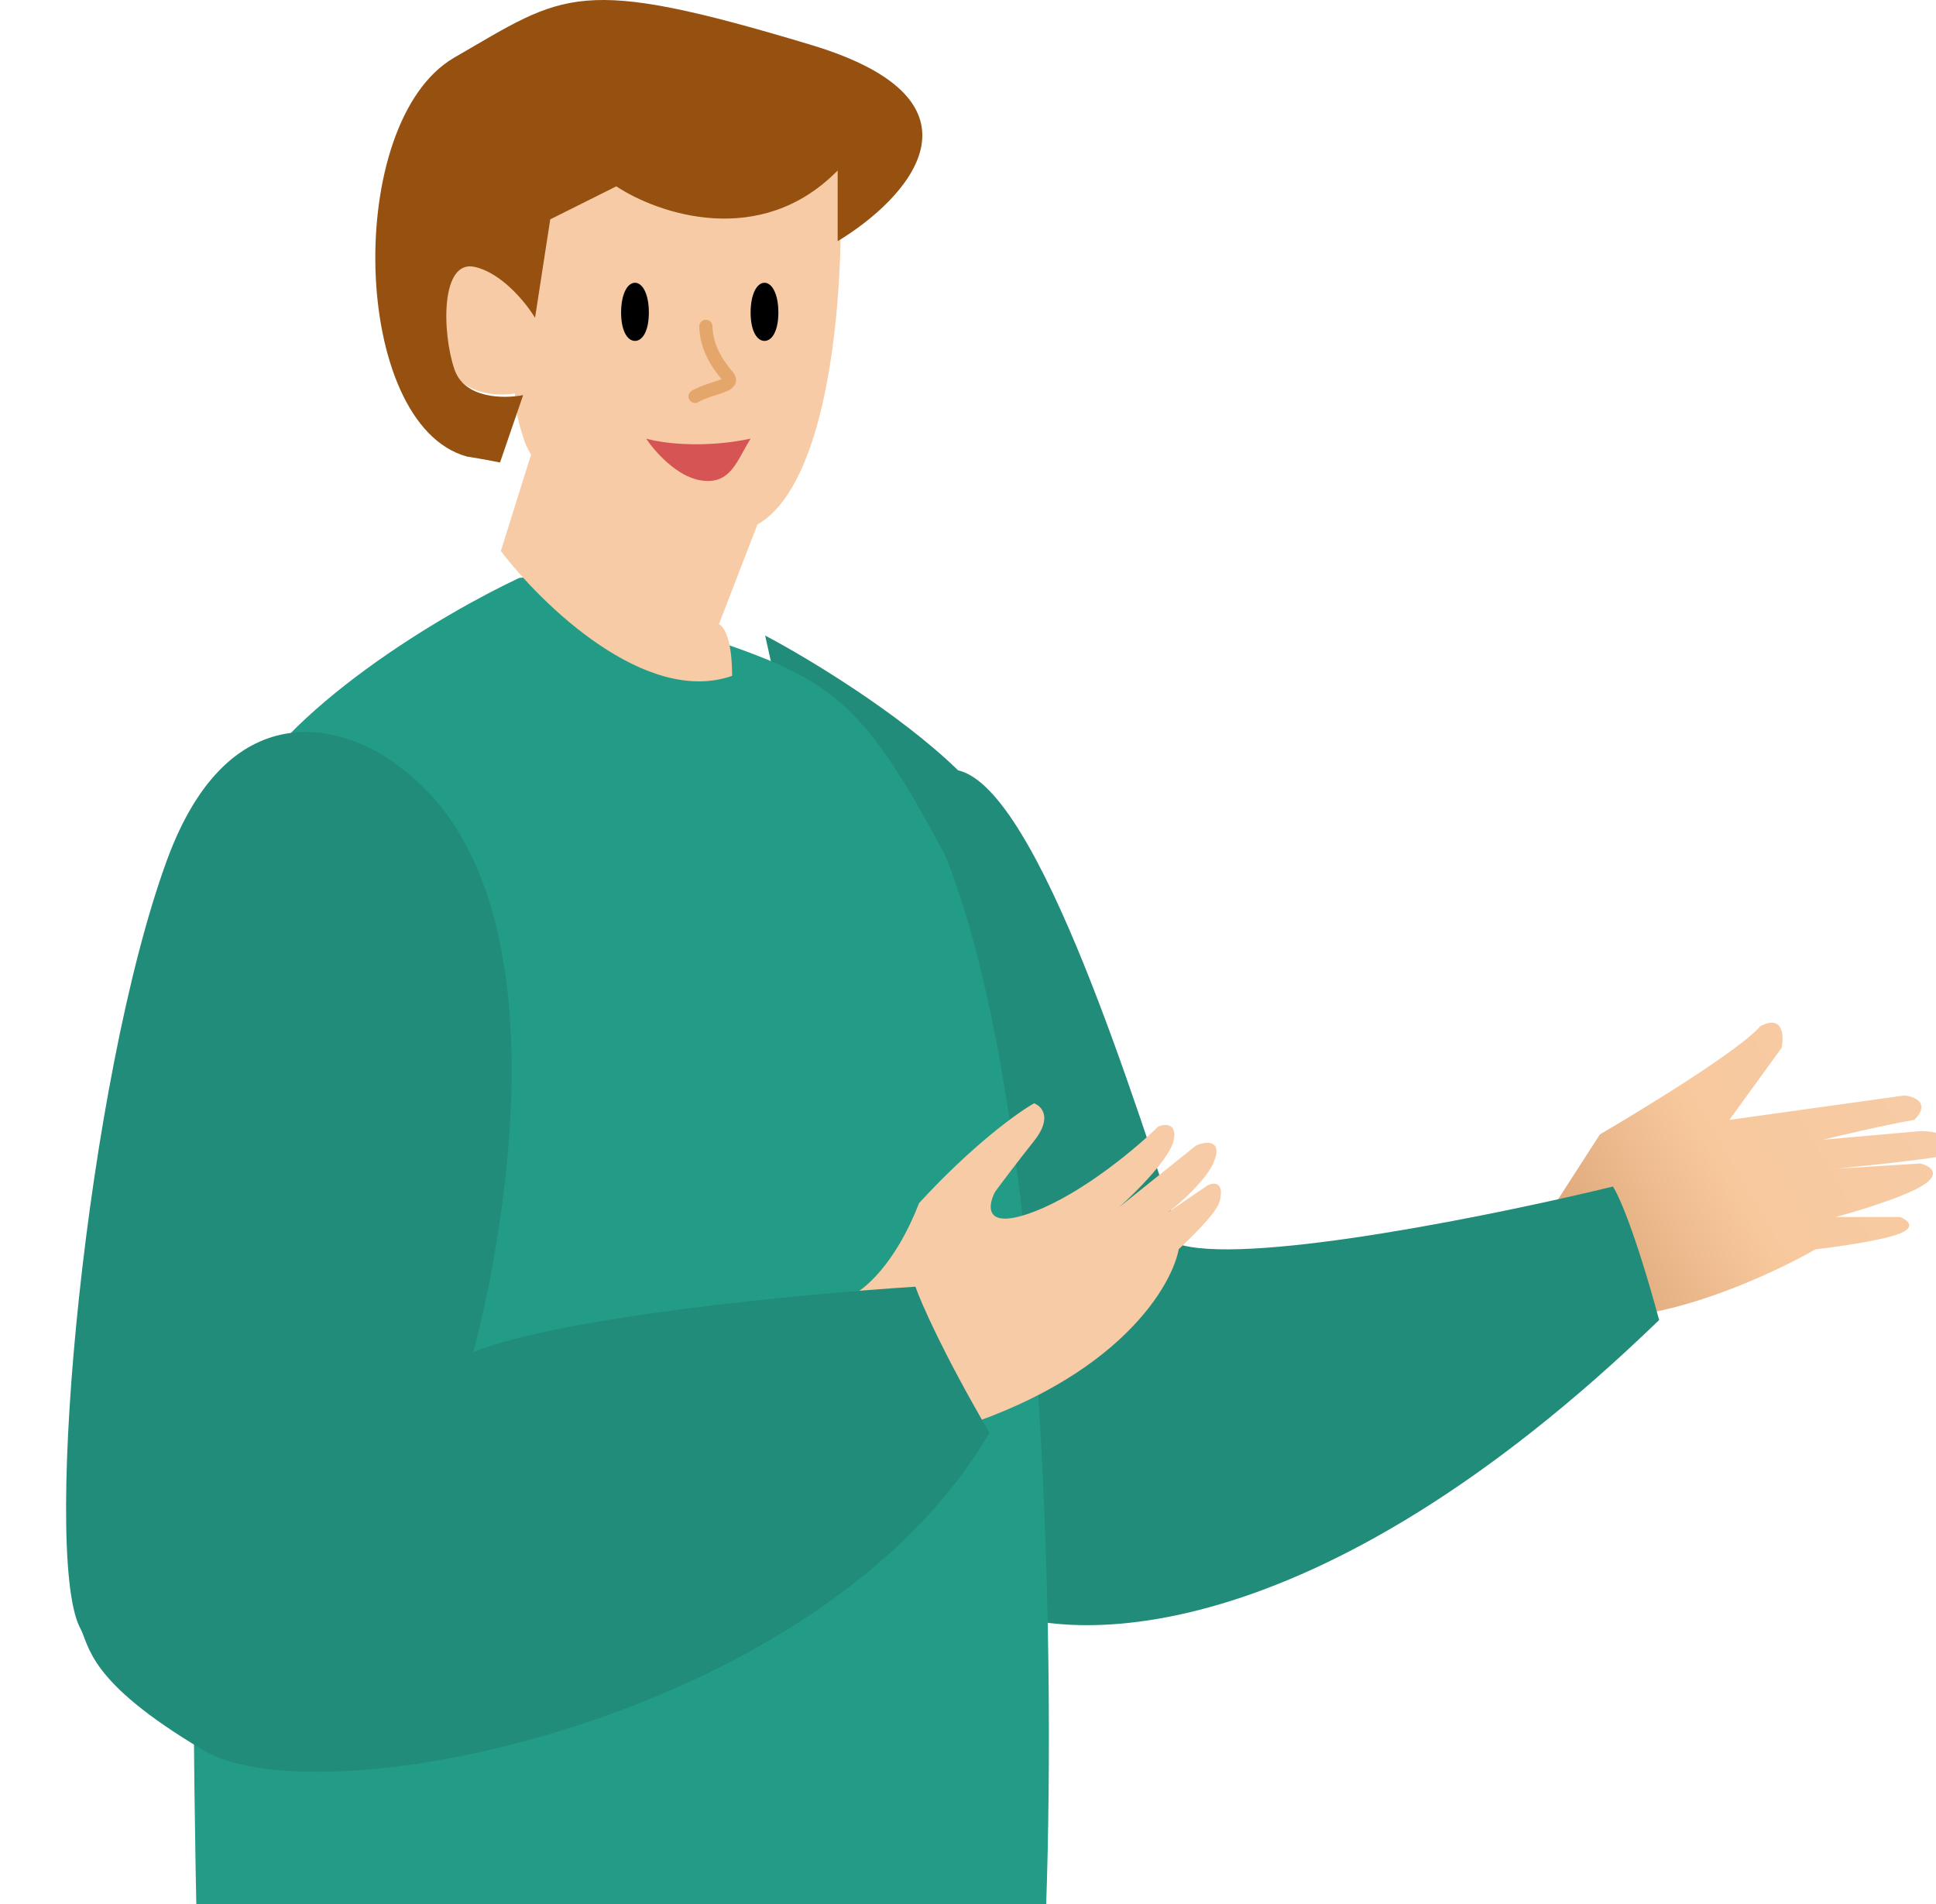 <svg width="1465" height="1441" viewBox="0 0 1465 1441" fill="none" xmlns="http://www.w3.org/2000/svg">
<g filter="url(#filter0_i_937_845)">
<path d="M1200.66 854.544L1162.66 913.544C1153.33 940.21 1148.76 993.443 1205.16 993.043C1261.56 992.643 1334.33 958.543 1363.66 941.543C1379.66 939.71 1414.86 934.743 1427.66 929.543C1440.46 924.343 1433 919.043 1427.66 917.043H1379.16C1396.5 912.377 1434.26 900.843 1446.66 892.043C1459.06 883.243 1449.5 878.043 1443.16 876.543L1379.16 880.543C1398 878.71 1440.46 874.243 1459.66 871.043C1472.86 855.443 1454.16 851.877 1443.16 852.043L1369.66 858.543C1383.83 855.043 1417.46 847.143 1438.66 843.543C1451.06 830.743 1438.83 825.877 1431.16 825.043L1298.66 843.543L1338.16 789.044C1340 779.877 1339.36 763.744 1322.16 772.544C1307.76 789.744 1235.16 834.377 1200.66 854.544Z" fill="url(#paint0_linear_937_845)"/>
</g>
<g filter="url(#filter1_i_937_845)">
<path d="M691.5 1209L529 477C558.833 492.667 629.8 535 675 579C736.5 593 810.5 836.5 845 938.5C901.4 952.5 1085.5 914.667 1170.5 894C1174.67 900 1187.5 928.6 1205.5 995C943.5 1248.6 753.667 1243.33 691.5 1209Z" fill="#218C79"/>
</g>
<g filter="url(#filter2_i_937_845)">
<path d="M127.426 592.385C163.026 516.385 285.926 444.051 342.926 417.385C372.926 413.718 430.864 443.594 498 467C580.074 495.614 605.426 513.885 665.926 628.885C744.726 829.685 748.759 1253.88 740.926 1440.88H98.926C93.592 1189.72 91.826 668.385 127.426 592.385Z" fill="#229C86"/>
</g>
<g filter="url(#filter3_i_937_845)">
<path d="M634 976.5C643.667 972.5 667.5 952.9 685.5 906.5C725.9 862.5 760.333 837.833 772.5 831C778.333 833.167 786.5 841.9 772.5 859.5C758.5 877.1 747 892.5 743 898C737.167 909 734.9 927.4 772.5 913C810.1 898.6 850.833 864 866.5 848.5C871.667 846.5 881.2 845.9 878 859.5C874.8 873.1 849.333 898.5 837 909.5L895 863C901.833 859.667 915.708 858.081 908.5 875.5C903.57 887.413 886.266 904.163 873.778 913.551L904 893C908.5 890.833 916.6 890.2 913 905C911.285 912.052 898.15 926.195 882 941.36C875.833 973.24 829.5 1046.2 693.5 1083C679 1061.5 660.5 1060 634 976.5Z" fill="#F6CBA5"/>
</g>
<g filter="url(#filter4_i_937_845)">
<path d="M349 417L385.5 300.5L552 374L514 472.5C517.333 473.5 524 482.7 524 511.5C458.8 534.3 380.167 458 349 417Z" fill="#F6CBA5"/>
</g>
<g filter="url(#filter5_i_937_845)">
<path d="M533.362 407.48C617.863 419.435 632 220.5 624.5 120C558.548 176.89 484.975 152.462 450.797 130.647L399.787 161.565L386.906 226.5C379.864 213.446 360.319 193.102 338.473 195.576C315.286 214.642 324.046 251.229 327.652 269.78C330.538 302.76 363.548 305.508 379.693 302.76C379.349 306.882 380.311 319.868 386.906 338.831C395.15 362.535 427.736 392.536 533.362 407.48Z" fill="#F6CBA5"/>
</g>
<g filter="url(#filter6_i_937_845)">
<path d="M623.873 129.023C565.473 188.623 487.873 161.856 456.373 141.023L406.373 166.022L394.873 240.522C388.373 229.689 370.173 206.822 349.373 202.022C323.373 196.022 324.373 251.522 333.873 279.522C341.473 301.922 371.706 301.856 385.873 299.022L368.373 350.022C365.206 349.356 355.773 347.522 343.373 345.522C255.373 321.522 249.873 92.023 333.873 43.523C417.873 -4.977 426.373 -19.477 603.873 34.023C745.873 76.823 676.373 150.856 623.873 182.523V129.023Z" fill="#965010"/>
</g>
<path d="M491 236.5C491 250.307 486.299 258 480.5 258C474.701 258 470 250.307 470 236.5C470 222.693 474.701 214 480.5 214C486.299 214 491 222.693 491 236.5Z" fill="black"/>
<path d="M589 236.5C589 250.307 584.299 258 578.5 258C572.701 258 568 250.307 568 236.5C568 222.693 572.701 214 578.5 214C584.299 214 589 222.693 589 236.5Z" fill="black"/>
<path d="M534.163 247C534.449 261.862 541.675 274.189 550.488 284.437C557.362 292.429 539.318 292.429 526 300" stroke="#DA8C44" stroke-opacity="0.58" stroke-width="10" stroke-linecap="round"/>
<g filter="url(#filter7_i_937_845)">
<path d="M568 328C535.518 334.79 505.442 332.393 489 328C495.149 337.319 512.018 356.677 530.305 359.553C553.162 363.148 557.574 344.376 568 328Z" fill="#D65454"/>
</g>
<g filter="url(#filter8_i_937_845)">
<path d="M76.222 647.286C124.622 514.886 215.055 545.786 254.222 577.786C377.222 670.286 334.222 920.286 308.222 1019.29C374.222 992.486 558.722 975.119 642.722 969.786C646.889 981.786 663.922 1020.69 698.722 1080.29C572.722 1296.79 193.722 1373.79 104.222 1320.79C14.722 1267.79 18.222 1241.29 10.222 1227.29C-18.278 1168.79 15.722 812.786 76.222 647.286Z" fill="#218C79"/>
</g>
<defs>
<filter id="filter0_i_937_845" x="1157" y="770" width="317.203" height="227.046" filterUnits="userSpaceOnUse" color-interpolation-filters="sRGB">
<feFlood flood-opacity="0" result="BackgroundImageFix"/>
<feBlend mode="normal" in="SourceGraphic" in2="BackgroundImageFix" result="shape"/>
<feColorMatrix in="SourceAlpha" type="matrix" values="0 0 0 0 0 0 0 0 0 0 0 0 0 0 0 0 0 0 127 0" result="hardAlpha"/>
<feOffset dx="10" dy="4"/>
<feGaussianBlur stdDeviation="25"/>
<feComposite in2="hardAlpha" operator="arithmetic" k2="-1" k3="1"/>
<feColorMatrix type="matrix" values="0 0 0 0 0.555 0 0 0 0 0.355 0 0 0 0 0.056 0 0 0 0.25 0"/>
<feBlend mode="normal" in2="shape" result="effect1_innerShadow_937_845"/>
</filter>
<filter id="filter1_i_937_845" x="529" y="477" width="726.5" height="752.959" filterUnits="userSpaceOnUse" color-interpolation-filters="sRGB">
<feFlood flood-opacity="0" result="BackgroundImageFix"/>
<feBlend mode="normal" in="SourceGraphic" in2="BackgroundImageFix" result="shape"/>
<feColorMatrix in="SourceAlpha" type="matrix" values="0 0 0 0 0 0 0 0 0 0 0 0 0 0 0 0 0 0 127 0" result="hardAlpha"/>
<feOffset dx="50" dy="4"/>
<feGaussianBlur stdDeviation="25"/>
<feComposite in2="hardAlpha" operator="arithmetic" k2="-1" k3="1"/>
<feColorMatrix type="matrix" values="0 0 0 0 0 0 0 0 0 0 0 0 0 0 0 0 0 0 0.25 0"/>
<feBlend mode="normal" in2="shape" result="effect1_innerShadow_937_845"/>
</filter>
<filter id="filter2_i_937_845" x="96" y="417.077" width="697.708" height="1043.81" filterUnits="userSpaceOnUse" color-interpolation-filters="sRGB">
<feFlood flood-opacity="0" result="BackgroundImageFix"/>
<feBlend mode="normal" in="SourceGraphic" in2="BackgroundImageFix" result="shape"/>
<feColorMatrix in="SourceAlpha" type="matrix" values="0 0 0 0 0 0 0 0 0 0 0 0 0 0 0 0 0 0 127 0" result="hardAlpha"/>
<feOffset dx="50" dy="20"/>
<feGaussianBlur stdDeviation="50"/>
<feComposite in2="hardAlpha" operator="arithmetic" k2="-1" k3="1"/>
<feColorMatrix type="matrix" values="0 0 0 0 0 0 0 0 0 0 0 0 0 0 0 0 0 0 0.25 0"/>
<feBlend mode="normal" in2="shape" result="effect1_innerShadow_937_845"/>
</filter>
<filter id="filter3_i_937_845" x="634" y="831" width="289.897" height="256" filterUnits="userSpaceOnUse" color-interpolation-filters="sRGB">
<feFlood flood-opacity="0" result="BackgroundImageFix"/>
<feBlend mode="normal" in="SourceGraphic" in2="BackgroundImageFix" result="shape"/>
<feColorMatrix in="SourceAlpha" type="matrix" values="0 0 0 0 0 0 0 0 0 0 0 0 0 0 0 0 0 0 127 0" result="hardAlpha"/>
<feOffset dx="10" dy="4"/>
<feGaussianBlur stdDeviation="15"/>
<feComposite in2="hardAlpha" operator="arithmetic" k2="-1" k3="1"/>
<feColorMatrix type="matrix" values="0 0 0 0 0.438 0 0 0 0 0.221 0 0 0 0 0.064 0 0 0 0.25 0"/>
<feBlend mode="normal" in2="shape" result="effect1_innerShadow_937_845"/>
</filter>
<filter id="filter4_i_937_845" x="349" y="300.5" width="233" height="215.167" filterUnits="userSpaceOnUse" color-interpolation-filters="sRGB">
<feFlood flood-opacity="0" result="BackgroundImageFix"/>
<feBlend mode="normal" in="SourceGraphic" in2="BackgroundImageFix" result="shape"/>
<feColorMatrix in="SourceAlpha" type="matrix" values="0 0 0 0 0 0 0 0 0 0 0 0 0 0 0 0 0 0 127 0" result="hardAlpha"/>
<feOffset dx="30"/>
<feGaussianBlur stdDeviation="25"/>
<feComposite in2="hardAlpha" operator="arithmetic" k2="-1" k3="1"/>
<feColorMatrix type="matrix" values="0 0 0 0 0.501 0 0 0 0 0.289 0 0 0 0 0.04 0 0 0 0.25 0"/>
<feBlend mode="normal" in2="shape" result="effect1_innerShadow_937_845"/>
</filter>
<filter id="filter5_i_937_845" x="323" y="115" width="313.25" height="292.996" filterUnits="userSpaceOnUse" color-interpolation-filters="sRGB">
<feFlood flood-opacity="0" result="BackgroundImageFix"/>
<feBlend mode="normal" in="SourceGraphic" in2="BackgroundImageFix" result="shape"/>
<feColorMatrix in="SourceAlpha" type="matrix" values="0 0 0 0 0 0 0 0 0 0 0 0 0 0 0 0 0 0 127 0" result="hardAlpha"/>
<feOffset dx="10" dy="-5"/>
<feGaussianBlur stdDeviation="7.5"/>
<feComposite in2="hardAlpha" operator="arithmetic" k2="-1" k3="1"/>
<feColorMatrix type="matrix" values="0 0 0 0 0.701 0 0 0 0 0.423 0 0 0 0 0.166 0 0 0 0.25 0"/>
<feBlend mode="normal" in2="shape" result="effect1_innerShadow_937_845"/>
</filter>
<filter id="filter6_i_937_845" x="274" y="0" width="423.938" height="350.022" filterUnits="userSpaceOnUse" color-interpolation-filters="sRGB">
<feFlood flood-opacity="0" result="BackgroundImageFix"/>
<feBlend mode="normal" in="SourceGraphic" in2="BackgroundImageFix" result="shape"/>
<feColorMatrix in="SourceAlpha" type="matrix" values="0 0 0 0 0 0 0 0 0 0 0 0 0 0 0 0 0 0 127 0" result="hardAlpha"/>
<feOffset dx="10"/>
<feGaussianBlur stdDeviation="25"/>
<feComposite in2="hardAlpha" operator="arithmetic" k2="-1" k3="1"/>
<feColorMatrix type="matrix" values="0 0 0 0 0.193 0 0 0 0 0.138 0 0 0 0 0.138 0 0 0 0.4 0"/>
<feBlend mode="normal" in2="shape" result="effect1_innerShadow_937_845"/>
</filter>
<filter id="filter7_i_937_845" x="489" y="328" width="79" height="36" filterUnits="userSpaceOnUse" color-interpolation-filters="sRGB">
<feFlood flood-opacity="0" result="BackgroundImageFix"/>
<feBlend mode="normal" in="SourceGraphic" in2="BackgroundImageFix" result="shape"/>
<feColorMatrix in="SourceAlpha" type="matrix" values="0 0 0 0 0 0 0 0 0 0 0 0 0 0 0 0 0 0 127 0" result="hardAlpha"/>
<feOffset dy="4"/>
<feGaussianBlur stdDeviation="5"/>
<feComposite in2="hardAlpha" operator="arithmetic" k2="-1" k3="1"/>
<feColorMatrix type="matrix" values="0 0 0 0 0 0 0 0 0 0 0 0 0 0 0 0 0 0 0.25 0"/>
<feBlend mode="normal" in2="shape" result="effect1_innerShadow_937_845"/>
</filter>
<filter id="filter8_i_937_845" x="0" y="550" width="748.722" height="790.912" filterUnits="userSpaceOnUse" color-interpolation-filters="sRGB">
<feFlood flood-opacity="0" result="BackgroundImageFix"/>
<feBlend mode="normal" in="SourceGraphic" in2="BackgroundImageFix" result="shape"/>
<feColorMatrix in="SourceAlpha" type="matrix" values="0 0 0 0 0 0 0 0 0 0 0 0 0 0 0 0 0 0 127 0" result="hardAlpha"/>
<feOffset dx="50" dy="4"/>
<feGaussianBlur stdDeviation="25"/>
<feComposite in2="hardAlpha" operator="arithmetic" k2="-1" k3="1"/>
<feColorMatrix type="matrix" values="0 0 0 0 0 0 0 0 0 0 0 0 0 0 0 0 0 0 0.25 0"/>
<feBlend mode="normal" in2="shape" result="effect1_innerShadow_937_845"/>
</filter>
<linearGradient id="paint0_linear_937_845" x1="1433.5" y1="843" x2="1157" y2="1003.5" gradientUnits="userSpaceOnUse">
<stop stop-color="#F6CBA5"/>
<stop offset="0.438" stop-color="#F8C89D"/>
<stop offset="1" stop-color="#D39C6C"/>
</linearGradient>
</defs>
</svg>
